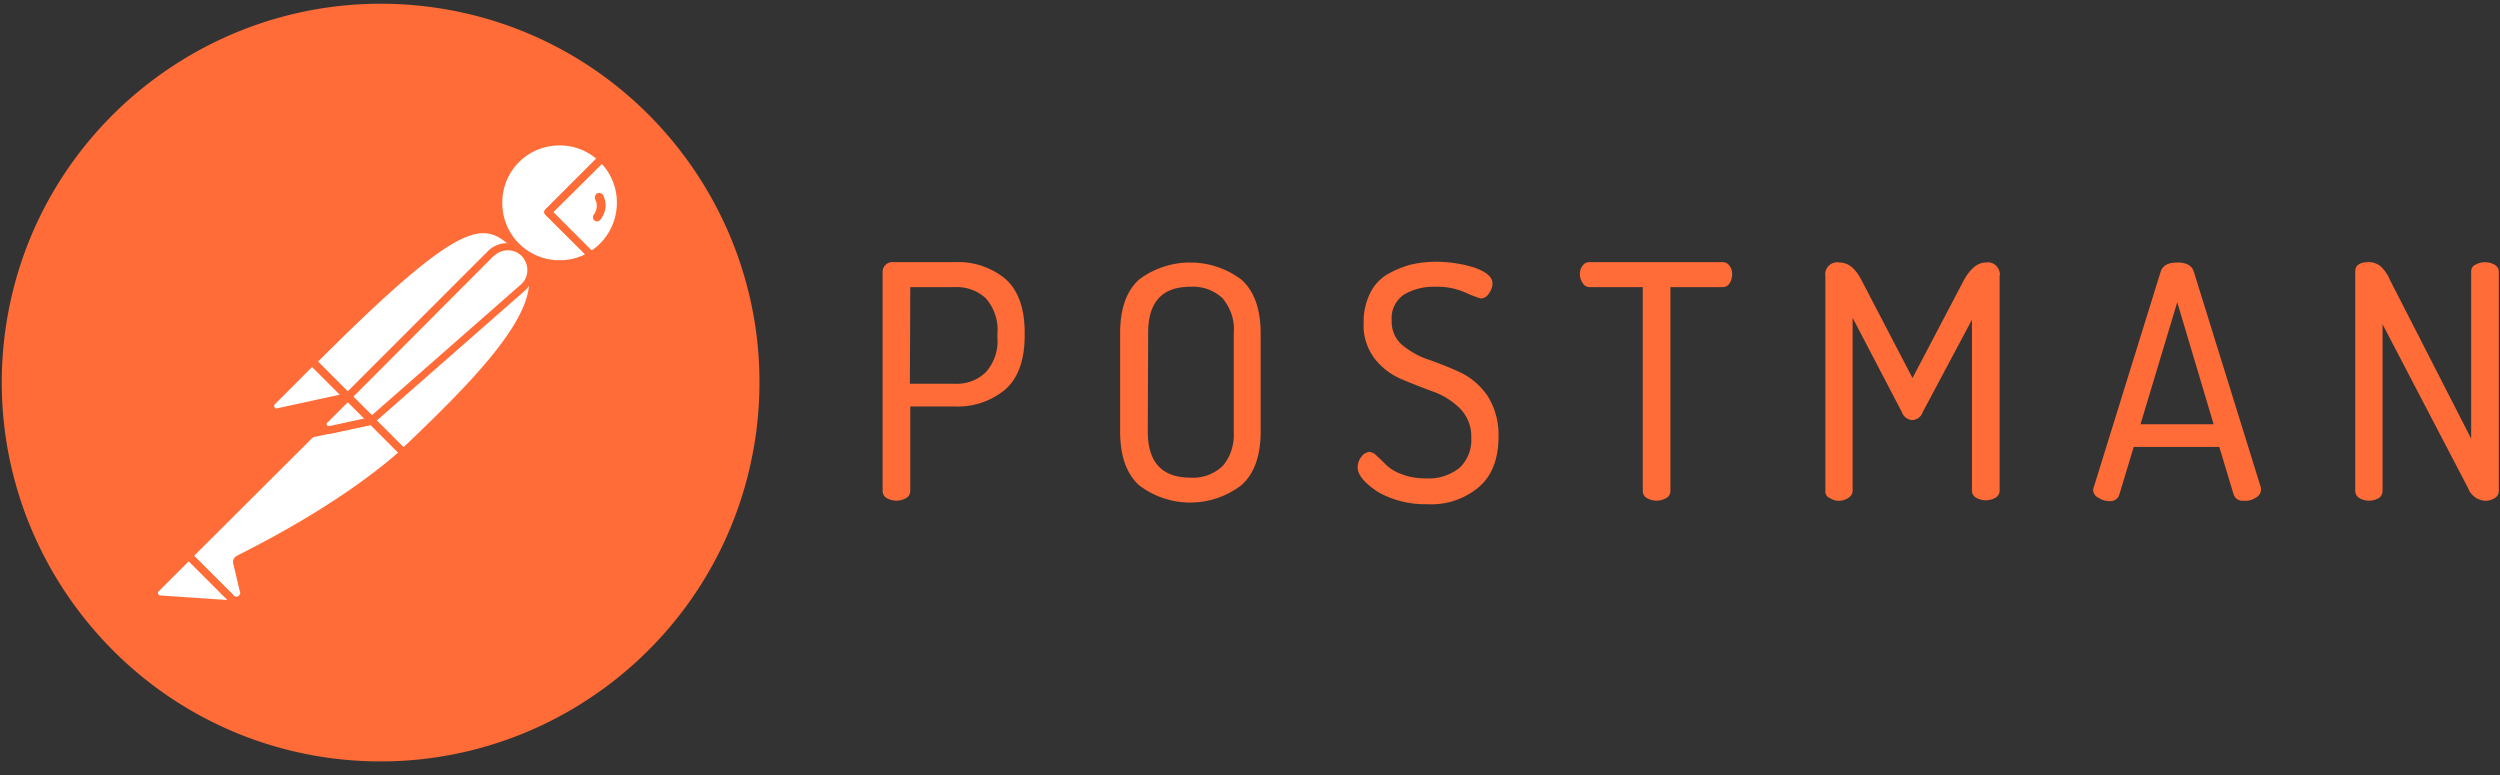 <svg xmlns="http://www.w3.org/2000/svg" width="206.452" height="64" fill="none" viewBox="0 0 100 31"><rect x="0" y="0" width="100" height="31" fill="#333333" stroke="none"/><g clip-path="url(#a)"><path fill="#FF6C37" d="M35.305 19.636v-8.772a.38.38 0 0 1 .12-.273.41.41 0 0 1 .32-.106h2.469a2.961 2.961 0 0 1 2.015.682c.5.454.758 1.166.758 2.136v.121c0 .97-.258 1.697-.773 2.152a2.964 2.964 0 0 1-2.046.682h-1.757v3.378c0 .122-.06.228-.167.288a.78.78 0 0 1-.773 0 .325.325 0 0 1-.166-.288Zm1.09-4.287h1.773c.47.03.94-.137 1.273-.47.333-.379.5-.879.455-1.394v-.152c.045-.5-.122-1-.455-1.394a1.719 1.719 0 0 0-1.273-.454h-1.757l-.015 3.864ZM44.805 17.258v-3.925c0-.985.257-1.697.757-2.151a3.41 3.41 0 0 1 4.091 0c.515.454.773 1.182.773 2.151v3.925c0 .984-.258 1.697-.773 2.151a3.365 3.365 0 0 1-4.09 0c-.5-.454-.758-1.167-.758-2.151Zm1.106 0c0 1.227.56 1.848 1.712 1.848.47.03.924-.136 1.273-.455.333-.378.484-.878.454-1.393v-3.94c.046-.5-.121-1-.454-1.394a1.72 1.72 0 0 0-1.273-.454c-1.136 0-1.697.606-1.697 1.848l-.015 3.94ZM54.305 18.682a.68.68 0 0 1 .151-.41.448.448 0 0 1 .318-.196.468.468 0 0 1 .303.166c.122.107.243.228.38.364.181.167.393.288.62.364.303.12.637.166.955.166.485.03.955-.12 1.333-.409.334-.303.515-.757.485-1.212a1.585 1.585 0 0 0-.44-1.166 2.96 2.96 0 0 0-1.075-.682 27.48 27.48 0 0 1-1.273-.5 2.723 2.723 0 0 1-1.075-.819c-.303-.409-.47-.909-.44-1.424a2.55 2.55 0 0 1 .258-1.197 1.77 1.77 0 0 1 .697-.757c.287-.167.59-.288.909-.38a4.51 4.51 0 0 1 1-.12c.53 0 1.045.075 1.545.227.485.167.743.379.743.636a.654.654 0 0 1-.137.394.39.39 0 0 1-.333.212 4.735 4.735 0 0 1-.591-.227 2.755 2.755 0 0 0-1.212-.242c-.44-.016-.894.09-1.273.318a1.14 1.14 0 0 0-.485 1.03c-.015.379.137.743.425.985.318.258.681.47 1.075.59.425.152.849.32 1.273.516.424.212.788.53 1.06.924.304.485.455 1.046.44 1.621 0 .895-.258 1.576-.788 2.03a2.944 2.944 0 0 1-2.076.683 3.822 3.822 0 0 1-1.954-.485c-.546-.364-.818-.682-.818-1ZM63.195 10.97c0-.122.03-.243.106-.334.061-.106.167-.151.288-.151h5.303c.121 0 .228.045.288.151.076.091.106.213.106.334 0 .12-.03.257-.106.363-.06.106-.167.152-.288.152h-2.075v8.151c0 .122-.061.228-.167.288a.78.78 0 0 1-.773 0 .325.325 0 0 1-.166-.288v-8.151h-2.107c-.12 0-.227-.046-.288-.152a.617.617 0 0 1-.12-.363ZM73.015 19.636v-8.59a.477.477 0 0 1 .394-.546.309.309 0 0 1 .166 0c.349 0 .637.227.88.697l2.045 3.924 2.06-3.924c.258-.455.546-.697.879-.697.258-.046.5.136.546.394a.211.211 0 0 1 0 .136v8.591c0 .121-.061.228-.167.288a.78.78 0 0 1-.773 0 .325.325 0 0 1-.167-.288v-6.833l-1.97 3.697a.455.455 0 0 1-.424.318.473.473 0 0 1-.409-.318l-1.97-3.773v6.91c0 .12-.06.227-.166.287a.653.653 0 0 1-.364.121.65.65 0 0 1-.378-.106.277.277 0 0 1-.182-.288ZM83.727 19.576a.28.28 0 0 1 .03-.106l2.666-8.591c.076-.258.304-.379.667-.379.364 0 .591.121.667.379l2.682 8.636v.076c0 .136-.091.258-.212.318a.752.752 0 0 1-.485.121.378.378 0 0 1-.394-.242l-.576-1.91h-3.424l-.576 1.91c-.045.166-.227.273-.394.258a.79.79 0 0 1-.44-.137.348.348 0 0 1-.211-.333Zm1.894-2.606h2.924l-1.455-4.88-1.47 4.88ZM94.21 19.636v-8.772c0-.258.183-.38.546-.38.167 0 .334.062.47.168.152.151.288.333.364.53l3.257 6.364v-6.682c0-.122.06-.228.167-.273a.78.78 0 0 1 .773 0 .32.32 0 0 1 .166.273v8.772c0 .122-.06.228-.166.288a.683.683 0 0 1-.38.106.771.771 0 0 1-.68-.5l-3.425-6.56v6.666c0 .122-.06.228-.152.288a.78.78 0 0 1-.772 0 .325.325 0 0 1-.167-.288ZM30.255 17.227C31.315 8.924 25.452 1.333 17.164.273 8.876-.787 1.254 5.076.194 13.363c-1.06 8.288 4.803 15.895 13.091 16.97 8.303 1.06 15.894-4.803 16.97-13.106Z"/><path fill="#fff" d="m20.697 9.879-6.394 6.394L12.5 14.47c6.288-6.288 6.91-5.743 8.197-4.591Z"/><path fill="#FF6C37" d="M14.306 16.424a.137.137 0 0 1-.106-.045l-1.819-1.803a.147.147 0 0 1 0-.212c6.394-6.394 7.061-5.788 8.41-4.576.03.03.045.06.045.106a.138.138 0 0 1-.045.106l-6.395 6.379c-.015.03-.06.045-.09.045Zm-1.591-1.954 1.59 1.59 6.167-6.166c-1.12-1-1.879-1.303-7.757 4.576Z"/><path fill="#fff" d="m16.133 18.106-1.742-1.742 6.394-6.394c1.712 1.727-.849 4.53-4.652 8.136Z"/><path fill="#FF6C37" d="M16.137 18.258a.138.138 0 0 1-.107-.046l-1.742-1.742c-.03-.03-.03-.06-.03-.106s.015-.076.045-.106l6.394-6.394c.06-.061.152-.061.212 0 .394.363.606.878.591 1.409-.03 1.682-1.94 3.818-5.242 6.94a.242.242 0 0 1-.121.045Zm-1.53-1.894c.969.985 1.378 1.378 1.53 1.53 2.545-2.424 5.015-4.91 5.03-6.621a1.615 1.615 0 0 0-.394-1.091l-6.167 6.182Z"/><path fill="#fff" d="m12.529 14.515 1.288 1.288c.03.03.03.06 0 .09-.015.016-.015.016-.03.016l-2.667.576a.265.265 0 0 1-.288-.212.224.224 0 0 1 .06-.197l1.546-1.546c.03-.03.076-.045.091-.015Z"/><path fill="#FF6C37" d="M11.074 16.636a.395.395 0 0 1-.394-.409c0-.106.045-.212.12-.288l1.546-1.545a.23.23 0 0 1 .303 0l1.288 1.288c.091.076.091.212 0 .303a.245.245 0 0 1-.106.06l-2.666.576c-.03 0-.061.015-.091.015Zm1.409-1.954-1.485 1.485c-.03.03-.046.075-.015.12.015.046.06.062.106.046l2.5-.545-1.106-1.106Z"/><path fill="#fff" d="M24.076 6.333c-.97-.939-2.53-.909-3.47.076-.94.985-.909 2.53.076 3.47.803.773 2.015.909 2.97.333l-1.728-1.727 2.152-2.152Z"/><path fill="#FF6C37" d="M22.38 10.712a2.606 2.606 0 1 1 1.803-4.485c.03.03.045.06.045.106a.138.138 0 0 1-.046.106l-2.045 2.046 1.606 1.606c.06.06.06.151 0 .212l-.03.03a2.569 2.569 0 0 1-1.334.38Zm0-4.894a2.28 2.28 0 0 0-2.288 2.303 2.28 2.28 0 0 0 2.303 2.288 2.18 2.18 0 0 0 1.015-.242L21.819 8.59a.138.138 0 0 1-.046-.106c0-.046.016-.076.046-.106l2.03-2.03a2.245 2.245 0 0 0-1.47-.53Z"/><path fill="#fff" d="m24.119 6.379-.03-.03-2.167 2.136 1.712 1.712c.167-.106.333-.227.47-.364.97-.954.97-2.5.015-3.454Z"/><path fill="#FF6C37" d="M23.652 10.364a.138.138 0 0 1-.106-.046L21.82 8.591a.138.138 0 0 1-.046-.106c0-.046.016-.076.046-.106l2.151-2.152c.061-.06.152-.06.213 0l.045.03a2.62 2.62 0 0 1 .015 3.682 2.486 2.486 0 0 1-.5.394c-.045.015-.076.03-.09.03Zm-1.515-1.88 1.53 1.531c.122-.076.243-.182.334-.273.863-.863.909-2.272.075-3.181l-1.939 1.924Z"/><path fill="#fff" d="M20.952 10.152a.933.933 0 0 0-1.318 0l-5.712 5.712.954.954 6.046-5.303c.394-.333.424-.924.09-1.318a.208.208 0 0 1-.06-.045Z"/><path fill="#FF6C37" d="M14.864 16.97a.137.137 0 0 1-.106-.046l-.955-.954a.146.146 0 0 1 0-.212l5.712-5.712a1.079 1.079 0 0 1 1.53 0 1.08 1.08 0 0 1 0 1.53L21 11.62l-6.045 5.303c-.015.03-.046.046-.091.046Zm-.727-1.106.742.742 5.94-5.212c.333-.273.363-.773.09-1.106-.272-.333-.772-.364-1.106-.091-.015.015-.03.03-.06.045l-5.606 5.622Z"/><path fill="#fff" d="M9.546 22.364c-.06.03-.09.09-.075.151l.257 1.091a.29.29 0 0 1-.197.379.304.304 0 0 1-.333-.091L7.53 22.242l5.44-5.439 1.878.03 1.273 1.273c-.303.258-2.136 2.03-6.576 4.258Z"/><path fill="#FF6C37" d="M9.421 24.136A.413.413 0 0 1 9.103 24l-1.651-1.651a.138.138 0 0 1-.046-.107c0-.045.015-.075.046-.106l5.44-5.439a.164.164 0 0 1 .105-.046l1.879.03c.045 0 .076.016.106.046L16.255 18c.03.03.045.076.045.121 0 .046-.015.076-.06.106l-.106.091c-1.607 1.41-3.788 2.818-6.5 4.167l.257 1.076a.478.478 0 0 1-.227.515.52.52 0 0 1-.243.06Zm-1.666-1.894 1.56 1.546c.046.076.137.106.212.06.076-.045.107-.136.061-.212l-.258-1.09a.276.276 0 0 1 .152-.319c2.682-1.348 4.849-2.742 6.44-4.12L14.8 16.984l-1.742-.03-5.303 5.287Z"/><path fill="#fff" d="m6.242 23.546 1.303-1.304 1.94 1.94-3.092-.212a.241.241 0 0 1-.212-.273c0-.06.015-.121.06-.151Z"/><path fill="#FF6C37" d="m9.486 24.318-3.106-.212c-.227-.015-.378-.212-.363-.44.015-.09.045-.181.12-.242l1.304-1.303c.06-.06.151-.06.212 0l1.94 1.94c.045.045.06.106.03.166-.03.06-.076.091-.137.091Zm-1.939-1.864L6.35 23.651c-.045.03-.045.107 0 .137.015.015.03.03.06.03L9.093 24l-1.545-1.546ZM12.44 17.5a.152.152 0 0 1-.15-.151c0-.046.014-.076.045-.107l1.47-1.47c.06-.06.15-.06.211 0l.955.955c.045.046.06.091.045.152a.173.173 0 0 1-.12.106l-2.425.515h-.03Zm1.47-1.41-1 1 1.637-.348-.637-.651Z"/><path fill="#fff" d="m14.851 16.833-1.667.364a.226.226 0 0 1-.212-.379l.925-.924.954.94Z"/><path fill="#FF6C37" d="M13.152 17.349a.375.375 0 0 1-.379-.38c0-.105.046-.196.107-.272l.924-.924c.06-.06.151-.06.212 0l.954.954c.046.046.061.091.046.152a.173.173 0 0 1-.121.106l-1.667.364h-.076Zm.758-1.258-.818.818c-.03.03-.03.06-.016.091.016.03.046.045.091.045l1.394-.303-.651-.651ZM24.136 7.833c-.03-.09-.136-.136-.227-.106-.091.03-.136.137-.106.228 0 .015.015.03.015.045.09.182.06.41-.06.576a.184.184 0 0 0 .015.242.17.17 0 0 0 .242-.03c.227-.288.273-.652.121-.955Z"/></g><defs><clipPath id="a"><path fill="#fff" d="M0 0h100v30.606H0z"/></clipPath></defs></svg>